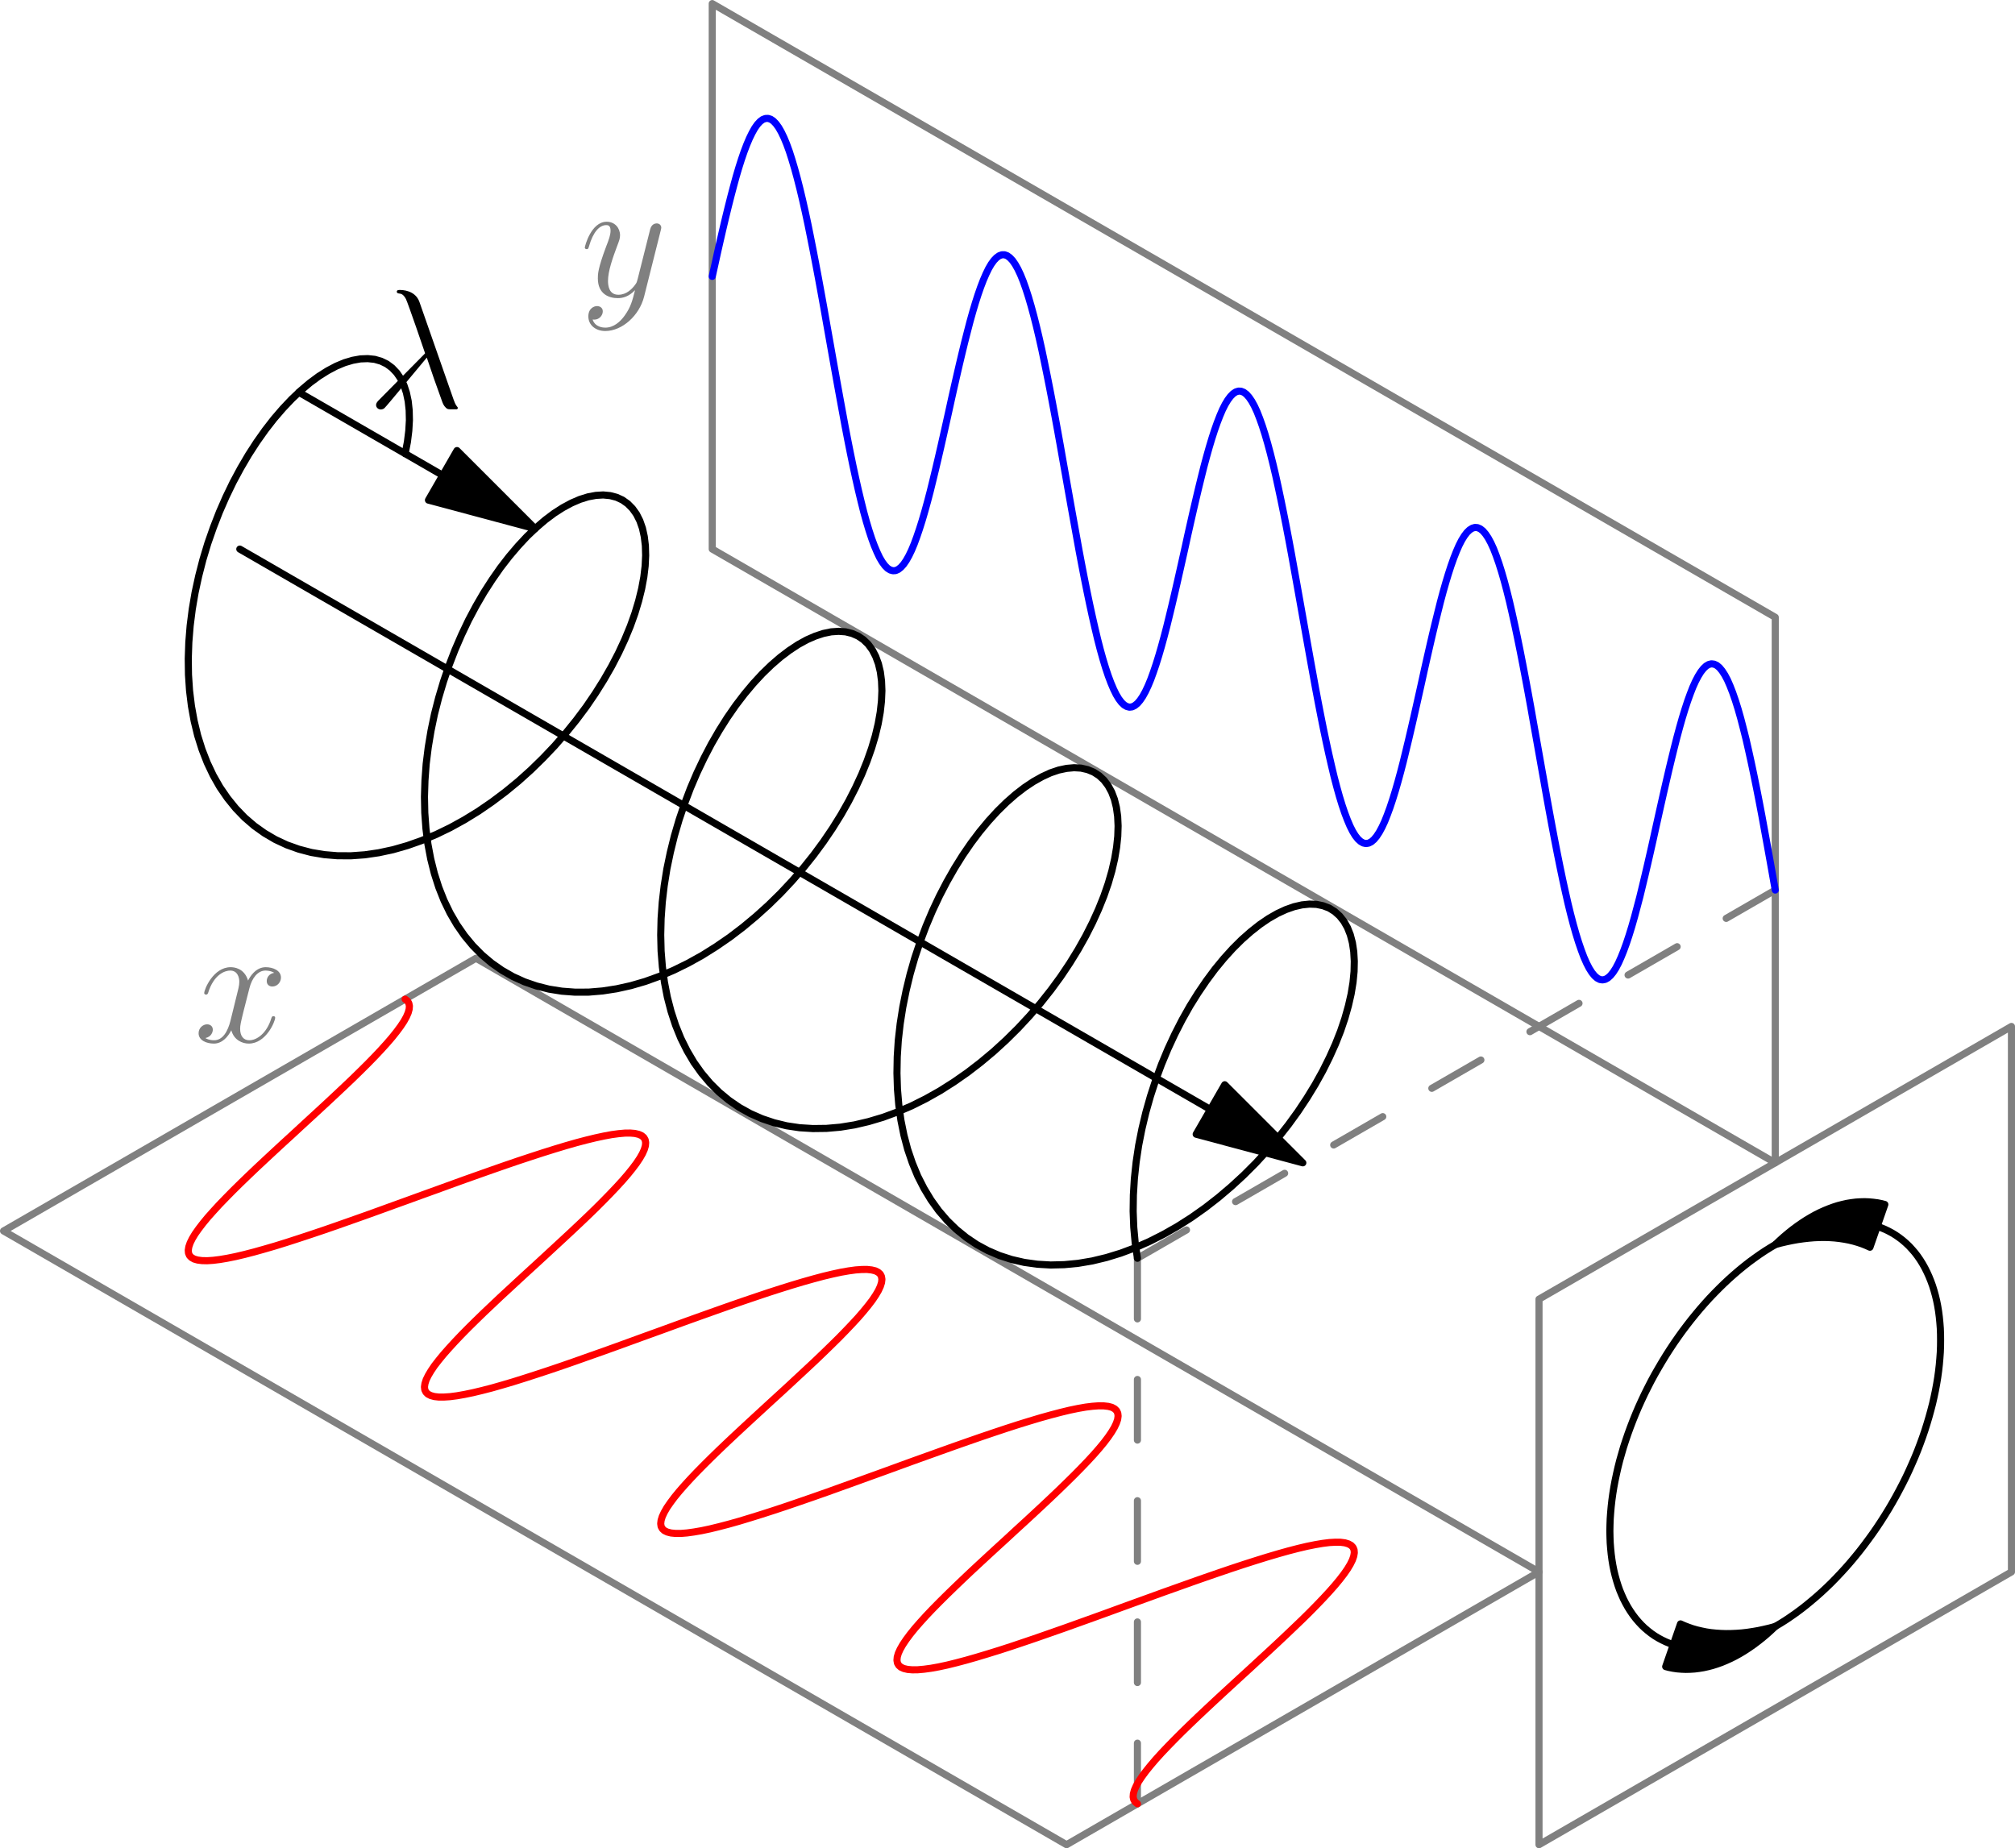 <?xml version="1.0" encoding="UTF-8"?>
<svg xmlns="http://www.w3.org/2000/svg" xmlns:xlink="http://www.w3.org/1999/xlink" width="141.73pt" height="130.01pt" viewBox="0 0 141.73 130.01" version="1.1">
<defs>
<clipPath id="clip1">
  <path d="M 0 67 L 109 67 L 109 130.012 L 0 130.012 Z M 0 67 "/>
</clipPath>
<clipPath id="clip2">
  <path d="M 108 71 L 141.73 71 L 141.73 130.012 L 108 130.012 Z M 108 71 "/>
</clipPath>
</defs>
<g id="surface1">
<path style="fill:none;stroke-width:5;stroke-linecap:round;stroke-linejoin:round;stroke:rgb(50%,50%,50%);stroke-opacity:1;stroke-miterlimit:10;" d="M 500.977 913.85 L 1248.672 482.131 L 1248.672 865.881 L 500.977 1297.561 Z M 500.977 913.85 " transform="matrix(0.1,0,0,-0.1,0,130.01)"/>
<g clip-path="url(#clip1)" clip-rule="nonzero">
<path style="fill:none;stroke-width:5;stroke-linecap:round;stroke-linejoin:round;stroke:rgb(50%,50%,50%);stroke-opacity:1;stroke-miterlimit:10;" d="M 334.805 626.038 L 1082.5 194.358 L 750.195 2.483 L 2.5 434.202 Z M 334.805 626.038 " transform="matrix(0.1,0,0,-0.1,0,130.01)"/>
</g>
<path style="fill:none;stroke-width:5;stroke-linecap:round;stroke-linejoin:round;stroke:rgb(50%,50%,50%);stroke-opacity:1;stroke-dasharray:42.636,42.636;stroke-miterlimit:10;" d="M 800.039 31.272 L 800.039 414.983 " transform="matrix(0.1,0,0,-0.1,0,130.01)"/>
<path style="fill:none;stroke-width:5;stroke-linecap:round;stroke-linejoin:round;stroke:rgb(50%,50%,50%);stroke-opacity:1;stroke-dasharray:39.848,39.848;stroke-miterlimit:10;" d="M 1248.672 674.006 L 800.039 414.983 " transform="matrix(0.1,0,0,-0.1,0,130.01)"/>
<path style="fill:none;stroke-width:5;stroke-linecap:round;stroke-linejoin:round;stroke:rgb(0%,0%,0%);stroke-opacity:1;stroke-miterlimit:10;" d="M 311.406 965.725 L 210.195 1024.162 " transform="matrix(0.1,0,0,-0.1,0,130.01)"/>
<path style="fill-rule:nonzero;fill:rgb(0%,0%,0%);fill-opacity:1;stroke-width:5;stroke-linecap:round;stroke-linejoin:round;stroke:rgb(0%,0%,0%);stroke-opacity:1;stroke-miterlimit:10;" d="M 376.367 928.225 L 321.445 983.147 L 301.367 948.303 Z M 376.367 928.225 " transform="matrix(0.1,0,0,-0.1,0,130.01)"/>
<path style=" stroke:none;fill-rule:nonzero;fill:rgb(0%,0%,0%);fill-opacity:1;" d="M 29.504 21.246 C 29.207 20.398 28.266 20.398 28.113 20.398 C 28.039 20.398 27.91 20.398 27.91 20.52 C 27.91 20.613 27.98 20.625 28.039 20.641 C 28.219 20.66 28.363 20.688 28.551 21.031 C 28.672 21.258 29.898 24.824 29.898 24.848 C 29.898 24.859 29.887 24.871 29.793 24.965 L 26.691 28.102 C 26.551 28.242 26.453 28.34 26.453 28.496 C 26.453 28.66 26.598 28.805 26.789 28.805 C 26.836 28.805 26.965 28.781 27.039 28.711 C 27.23 28.531 28.934 26.445 30.02 25.156 C 30.328 26.086 30.711 27.184 31.078 28.184 C 31.141 28.363 31.199 28.531 31.367 28.688 C 31.484 28.793 31.508 28.793 31.844 28.793 L 32.07 28.793 C 32.117 28.793 32.199 28.793 32.199 28.695 C 32.199 28.648 32.188 28.637 32.141 28.59 C 32.035 28.461 31.949 28.242 31.902 28.102 L 29.504 21.246 "/>
<path style=" stroke:none;fill-rule:nonzero;fill:rgb(50%,50%,50%);fill-opacity:1;" d="M 19.285 68.43 C 18.902 68.5 18.762 68.785 18.762 69.012 C 18.762 69.301 18.988 69.395 19.152 69.395 C 19.512 69.395 19.762 69.086 19.762 68.762 C 19.762 68.262 19.191 68.035 18.691 68.035 C 17.961 68.035 17.559 68.75 17.449 68.977 C 17.176 68.082 16.438 68.035 16.223 68.035 C 15.004 68.035 14.363 69.598 14.363 69.859 C 14.363 69.906 14.41 69.965 14.492 69.965 C 14.59 69.965 14.613 69.895 14.637 69.848 C 15.043 68.523 15.84 68.273 16.188 68.273 C 16.723 68.273 16.832 68.777 16.832 69.062 C 16.832 69.324 16.758 69.598 16.613 70.168 L 16.211 71.801 C 16.031 72.52 15.684 73.176 15.055 73.176 C 14.996 73.176 14.695 73.176 14.445 73.02 C 14.875 72.934 14.969 72.578 14.969 72.434 C 14.969 72.195 14.793 72.055 14.566 72.055 C 14.277 72.055 13.969 72.305 13.969 72.684 C 13.969 73.184 14.527 73.41 15.043 73.41 C 15.613 73.41 16.02 72.957 16.27 72.473 C 16.461 73.176 17.059 73.41 17.496 73.41 C 18.715 73.41 19.355 71.852 19.355 71.59 C 19.355 71.527 19.309 71.48 19.238 71.48 C 19.129 71.48 19.117 71.543 19.082 71.637 C 18.762 72.684 18.07 73.176 17.535 73.176 C 17.117 73.176 16.891 72.863 16.891 72.375 C 16.891 72.113 16.938 71.922 17.129 71.137 L 17.543 69.516 C 17.723 68.801 18.129 68.273 18.676 68.273 C 18.699 68.273 19.035 68.273 19.285 68.43 "/>
<path style=" stroke:none;fill-rule:nonzero;fill:rgb(50%,50%,50%);fill-opacity:1;" d="M 43.945 22.188 C 43.625 22.641 43.16 23.047 42.574 23.047 C 42.434 23.047 41.859 23.023 41.684 22.477 C 41.719 22.484 41.777 22.484 41.801 22.484 C 42.16 22.484 42.398 22.176 42.398 21.902 C 42.398 21.629 42.172 21.531 41.992 21.531 C 41.801 21.531 41.383 21.676 41.383 22.258 C 41.383 22.867 41.895 23.285 42.574 23.285 C 43.77 23.285 44.973 22.188 45.305 20.863 L 46.473 16.215 C 46.484 16.156 46.512 16.086 46.512 16.016 C 46.512 15.836 46.367 15.715 46.188 15.715 C 46.082 15.715 45.832 15.762 45.734 16.121 L 44.852 19.625 C 44.793 19.84 44.793 19.863 44.699 19.996 C 44.461 20.328 44.066 20.734 43.496 20.734 C 42.824 20.734 42.766 20.078 42.766 19.758 C 42.766 19.074 43.09 18.16 43.41 17.301 C 43.543 16.953 43.613 16.785 43.613 16.551 C 43.613 16.047 43.254 15.598 42.672 15.598 C 41.574 15.598 41.133 17.324 41.133 17.422 C 41.133 17.469 41.184 17.527 41.266 17.527 C 41.371 17.527 41.383 17.48 41.434 17.312 C 41.719 16.312 42.172 15.836 42.637 15.836 C 42.742 15.836 42.945 15.836 42.945 16.227 C 42.945 16.535 42.816 16.883 42.637 17.336 C 42.051 18.898 42.051 19.293 42.051 19.578 C 42.051 20.711 42.863 20.973 43.457 20.973 C 43.805 20.973 44.234 20.863 44.652 20.422 L 44.66 20.438 C 44.484 21.141 44.363 21.605 43.945 22.188 "/>
<path style="fill:none;stroke-width:5;stroke-linecap:round;stroke-linejoin:round;stroke:rgb(100%,0%,0%);stroke-opacity:1;stroke-miterlimit:10;" d="M 284.961 597.248 L 286.562 596.038 L 287.539 594.436 L 287.969 592.522 L 287.812 590.295 L 287.109 587.717 L 285.859 584.827 L 284.102 581.663 L 281.797 578.186 L 279.023 574.436 L 275.781 570.373 L 272.109 566.116 L 268.008 561.584 L 263.516 556.819 L 258.672 551.858 L 253.516 546.741 L 248.086 541.428 L 242.383 535.998 L 236.484 530.452 L 230.43 524.788 L 224.219 519.045 L 217.93 513.264 L 211.602 507.444 L 205.273 501.584 L 198.945 495.803 L 192.695 490.022 L 186.562 484.319 L 180.586 478.733 L 174.805 473.225 L 169.258 467.873 L 163.945 462.639 L 158.984 457.6 L 154.336 452.795 L 150.078 448.147 L 146.172 443.772 L 142.734 439.592 L 139.766 435.725 L 137.227 432.131 L 135.234 428.811 L 133.75 425.803 L 132.812 423.069 L 132.422 420.686 L 132.578 418.655 L 133.32 416.897 L 134.648 415.53 L 136.562 414.436 L 139.023 413.733 L 142.109 413.342 L 145.742 413.264 L 149.922 413.538 L 154.648 414.123 L 159.961 415.022 L 165.742 416.194 L 172.031 417.678 L 178.828 419.436 L 186.055 421.467 L 193.711 423.694 L 201.758 426.194 L 210.195 428.928 L 218.945 431.819 L 228.008 434.866 L 237.344 438.108 L 246.875 441.467 L 256.602 444.905 L 266.484 448.459 L 276.484 452.092 L 286.562 455.725 L 296.641 459.397 L 306.719 463.03 L 316.719 466.663 L 326.641 470.256 L 336.445 473.733 L 346.055 477.131 L 355.469 480.413 L 364.609 483.538 L 373.477 486.467 L 381.992 489.241 L 390.195 491.819 L 397.969 494.163 L 405.352 496.272 L 412.305 498.108 L 418.75 499.67 L 424.727 500.959 L 430.195 501.975 L 435.117 502.639 L 439.492 503.03 L 443.32 503.069 L 446.562 502.795 L 449.219 502.17 L 451.328 501.233 L 452.852 499.944 L 453.789 498.303 L 454.141 496.35 L 453.945 494.084 L 453.164 491.467 L 451.875 488.577 L 450.039 485.373 L 447.695 481.858 L 444.844 478.069 L 441.562 474.006 L 437.812 469.67 L 433.672 465.139 L 429.141 460.373 L 424.258 455.373 L 419.102 450.217 L 413.633 444.905 L 407.891 439.436 L 401.992 433.889 L 395.898 428.225 L 389.688 422.483 L 383.398 416.663 L 377.07 410.842 L 370.703 405.022 L 364.414 399.241 L 358.164 393.459 L 352.031 387.795 L 346.094 382.17 L 340.312 376.702 L 334.805 371.35 L 329.531 366.155 L 324.609 361.155 L 320 356.311 L 315.781 351.702 L 311.953 347.366 L 308.555 343.225 L 305.586 339.397 L 303.164 335.803 L 301.211 332.522 L 299.766 329.553 L 298.906 326.858 L 298.555 324.514 L 298.789 322.483 L 299.609 320.803 L 300.977 319.436 L 302.969 318.42 L 305.508 317.717 L 308.633 317.366 L 312.305 317.366 L 316.562 317.639 L 321.367 318.264 L 326.719 319.202 L 332.578 320.413 L 338.945 321.936 L 345.781 323.694 L 353.047 325.764 L 360.742 328.03 L 368.828 330.569 L 377.305 333.303 L 386.094 336.194 L 395.195 339.28 L 404.531 342.522 L 414.102 345.92 L 423.867 349.358 L 433.75 352.913 L 443.75 356.545 L 453.828 360.217 L 463.906 363.85 L 473.984 367.522 L 483.984 371.155 L 493.906 374.709 L 503.672 378.186 L 513.281 381.584 L 522.656 384.827 L 531.758 387.913 L 540.586 390.881 L 549.102 393.616 L 557.227 396.155 L 564.961 398.459 L 572.305 400.53 L 579.18 402.366 L 585.586 403.889 L 591.523 405.178 L 596.914 406.116 L 601.758 406.78 L 606.094 407.092 L 609.844 407.131 L 613.047 406.78 L 615.664 406.155 L 617.695 405.139 L 619.141 403.85 L 620 402.17 L 620.312 400.178 L 620.039 397.873 L 619.219 395.256 L 617.852 392.288 L 615.938 389.045 L 613.555 385.491 L 610.664 381.702 L 607.305 377.6 L 603.555 373.264 L 599.336 368.694 L 594.766 363.889 L 589.883 358.889 L 584.648 353.733 L 579.141 348.381 L 573.438 342.913 L 567.461 337.327 L 561.367 331.663 L 555.156 325.881 L 548.867 320.1 L 542.5 314.28 L 529.844 302.639 L 523.633 296.897 L 517.539 291.233 L 511.602 285.647 L 505.859 280.178 L 500.352 274.827 L 495.156 269.67 L 490.234 264.67 L 485.664 259.866 L 481.484 255.295 L 477.695 250.959 L 474.336 246.858 L 471.484 243.03 L 469.062 239.514 L 467.188 236.233 L 465.82 233.303 L 465 230.647 L 464.727 228.342 L 465 226.35 L 465.898 224.709 L 467.344 223.381 L 469.375 222.405 L 471.992 221.741 L 475.156 221.428 L 478.906 221.428 L 483.242 221.78 L 488.086 222.444 L 493.516 223.381 L 499.414 224.631 L 505.82 226.194 L 512.695 227.991 L 520.039 230.061 L 527.773 232.405 L 535.938 234.944 L 544.414 237.678 L 553.242 240.608 L 562.383 243.733 L 571.758 246.975 L 581.328 250.334 L 591.094 253.85 L 601.016 257.405 L 611.016 261.038 L 621.094 264.67 L 641.25 272.014 L 651.25 275.608 L 661.172 279.163 L 670.898 282.639 L 680.469 285.998 L 689.805 289.241 L 698.906 292.327 L 707.695 295.256 L 716.172 297.991 L 724.258 300.491 L 731.953 302.795 L 739.258 304.827 L 746.094 306.623 L 752.422 308.147 L 758.281 309.358 L 763.633 310.295 L 768.438 310.881 L 772.695 311.194 L 776.406 311.155 L 779.531 310.803 L 782.07 310.139 L 784.023 309.084 L 785.391 307.756 L 786.211 306.038 L 786.445 304.006 L 786.133 301.663 L 785.234 299.006 L 783.828 296.038 L 781.875 292.756 L 779.414 289.163 L 776.484 285.295 L 773.086 281.194 L 769.258 276.819 L 765 272.209 L 760.391 267.405 L 755.469 262.405 L 750.195 257.209 L 744.688 251.858 L 738.906 246.35 L 732.969 240.764 L 726.836 235.061 L 720.625 229.319 L 714.297 223.537 L 707.969 217.678 L 701.602 211.858 L 695.312 206.077 L 689.102 200.334 L 683.008 194.67 L 677.109 189.084 L 671.406 183.616 L 665.938 178.303 L 660.742 173.147 L 655.859 168.186 L 651.328 163.42 L 647.188 158.85 L 643.438 154.553 L 640.156 150.491 L 637.344 146.702 L 635 143.186 L 633.164 139.983 L 631.836 137.053 L 631.094 134.475 L 630.898 132.17 L 631.25 130.217 L 632.188 128.616 L 633.672 127.327 L 635.781 126.389 L 638.438 125.764 L 641.719 125.491 L 645.508 125.53 L 649.922 125.92 L 654.844 126.584 L 660.273 127.561 L 666.25 128.85 L 672.734 130.452 L 679.648 132.287 L 687.031 134.397 L 694.805 136.741 L 703.008 139.28 L 711.562 142.053 L 720.391 145.022 L 729.57 148.147 L 738.945 151.428 L 748.555 154.787 L 758.359 158.303 L 768.281 161.858 L 778.32 165.491 L 788.359 169.162 L 798.477 172.834 L 808.516 176.467 L 818.516 180.1 L 828.398 183.616 L 838.125 187.092 L 847.695 190.452 L 856.992 193.655 L 866.055 196.741 L 874.805 199.631 L 883.242 202.327 L 891.289 204.827 L 898.945 207.092 L 906.172 209.123 L 912.969 210.881 L 919.258 212.366 L 925.078 213.537 L 930.352 214.436 L 935.078 215.022 L 939.297 215.256 L 942.93 215.217 L 945.977 214.827 L 948.438 214.084 L 950.352 213.03 L 951.68 211.623 L 952.422 209.905 L 952.578 207.834 L 952.188 205.452 L 951.25 202.756 L 949.766 199.748 L 947.773 196.428 L 945.273 192.834 L 942.266 188.928 L 938.828 184.787 L 934.961 180.412 L 930.664 175.764 L 926.016 170.92 L 921.055 165.881 L 915.781 160.686 L 910.195 155.334 L 904.414 149.827 L 898.438 144.202 L 892.305 138.498 L 886.055 132.756 L 879.766 126.936 L 873.398 121.116 L 867.07 115.295 L 860.781 109.514 L 854.57 103.772 L 848.516 98.108 L 842.617 92.561 L 836.914 87.092 L 831.484 81.819 L 826.328 76.662 L 821.484 71.702 L 816.992 66.975 L 812.891 62.444 L 809.219 58.147 L 805.977 54.123 L 803.203 50.373 L 800.898 46.897 L 799.141 43.694 L 797.891 40.842 L 797.188 38.264 L 797.031 36.038 L 797.461 34.123 L 798.477 32.522 L 800.039 31.272 " transform="matrix(0.1,0,0,-0.1,0,130.01)"/>
<path style="fill:none;stroke-width:5;stroke-linecap:round;stroke-linejoin:round;stroke:rgb(0%,0%,100%);stroke-opacity:1;stroke-miterlimit:10;" d="M 500.977 1105.686 L 502.852 1114.084 L 504.688 1122.444 L 506.562 1130.725 L 508.438 1138.85 L 510.312 1146.78 L 512.188 1154.475 L 514.062 1161.897 L 515.938 1169.006 L 517.773 1175.764 L 519.648 1182.131 L 521.523 1188.03 L 523.398 1193.498 L 525.273 1198.42 L 527.148 1202.834 L 529.023 1206.662 L 530.859 1209.944 L 532.734 1212.6 L 534.609 1214.631 L 536.484 1216.037 L 538.359 1216.741 L 540.234 1216.819 L 542.109 1216.233 L 543.945 1214.983 L 545.82 1213.03 L 547.695 1210.452 L 549.57 1207.17 L 551.445 1203.264 L 553.32 1198.733 L 555.195 1193.577 L 557.031 1187.834 L 558.906 1181.506 L 560.781 1174.631 L 562.656 1167.248 L 564.531 1159.397 L 566.406 1151.077 L 568.281 1142.327 L 570.117 1133.225 L 571.992 1123.772 L 573.867 1114.006 L 575.742 1104.045 L 577.617 1093.811 L 579.492 1083.459 L 581.328 1072.991 L 583.203 1062.444 L 585.078 1051.858 L 586.953 1041.311 L 588.828 1030.842 L 590.703 1020.491 L 592.578 1010.295 L 594.414 1000.334 L 596.289 990.608 L 598.164 981.194 L 600.039 972.131 L 601.914 963.459 L 603.789 955.178 L 605.664 947.366 L 607.5 940.022 L 609.375 933.225 L 611.25 926.975 L 613.125 921.272 L 615 916.194 L 616.875 911.741 L 618.711 907.873 L 620.586 904.709 L 622.461 902.17 L 624.336 900.295 L 626.211 899.123 L 628.086 898.616 L 629.961 898.733 L 631.797 899.553 L 633.672 901.038 L 635.547 903.108 L 637.422 905.842 L 639.297 909.163 L 641.172 913.069 L 643.047 917.561 L 644.883 922.561 L 646.758 928.069 L 648.633 934.006 L 650.508 940.413 L 652.383 947.209 L 654.258 954.358 L 656.094 961.819 L 657.969 969.553 L 659.844 977.522 L 661.719 985.647 L 663.594 993.928 L 665.469 1002.288 L 667.344 1010.686 L 669.18 1019.084 L 671.055 1027.444 L 672.93 1035.686 L 674.805 1043.811 L 676.68 1051.702 L 678.555 1059.397 L 680.43 1066.78 L 682.266 1073.85 L 684.141 1080.569 L 686.016 1086.897 L 687.891 1092.756 L 689.766 1098.147 L 691.641 1103.03 L 693.516 1107.366 L 695.352 1111.155 L 697.227 1114.358 L 699.102 1116.936 L 700.977 1118.889 L 702.852 1120.217 L 704.727 1120.881 L 706.602 1120.881 L 708.438 1120.217 L 710.312 1118.85 L 712.188 1116.858 L 714.062 1114.162 L 715.938 1110.842 L 717.812 1106.858 L 719.688 1102.248 L 721.523 1097.053 L 723.398 1091.233 L 725.273 1084.827 L 727.148 1077.912 L 729.023 1070.491 L 730.898 1062.561 L 732.773 1054.202 L 734.609 1045.412 L 736.484 1036.233 L 738.359 1026.78 L 740.234 1017.014 L 742.109 1006.975 L 743.984 996.741 L 745.859 986.35 L 747.695 975.881 L 749.57 965.334 L 751.445 954.748 L 753.32 944.202 L 755.195 933.772 L 757.07 923.42 L 758.906 913.264 L 760.781 903.303 L 762.656 893.616 L 764.531 884.241 L 766.406 875.217 L 768.281 866.584 L 770.156 858.342 L 771.992 850.608 L 773.867 843.303 L 775.742 836.584 L 777.617 830.373 L 779.492 824.748 L 781.367 819.748 L 783.242 815.334 L 785.078 811.584 L 786.953 808.459 L 788.828 805.998 L 790.703 804.202 L 792.578 803.108 L 794.453 802.639 L 796.328 802.873 L 798.164 803.772 L 800.039 805.295 L 801.914 807.483 L 803.789 810.256 L 805.664 813.655 L 807.539 817.639 L 809.414 822.17 L 811.25 827.209 L 813.125 832.756 L 815 838.772 L 816.875 845.217 L 818.75 852.053 L 820.625 859.241 L 822.461 866.741 L 824.336 874.475 L 826.211 882.483 L 828.086 890.647 L 829.961 898.928 L 831.836 907.288 L 833.711 915.686 L 835.547 924.123 L 837.422 932.444 L 839.297 940.686 L 841.172 948.772 L 843.047 956.663 L 844.922 964.319 L 846.758 971.663 L 848.633 978.694 L 850.508 985.373 L 852.383 991.623 L 854.258 997.444 L 856.133 1002.756 L 858.008 1007.6 L 859.844 1011.897 L 861.719 1015.608 L 863.594 1018.733 L 865.469 1021.233 L 867.344 1023.147 L 869.219 1024.397 L 871.094 1024.983 L 872.93 1024.905 L 874.805 1024.162 L 876.68 1022.756 L 878.555 1020.647 L 880.43 1017.913 L 882.305 1014.514 L 884.18 1010.452 L 886.016 1005.764 L 887.891 1000.491 L 889.766 994.631 L 891.641 988.186 L 893.516 981.194 L 895.391 973.694 L 897.266 965.725 L 899.102 957.288 L 900.977 948.459 L 902.852 939.28 L 904.727 929.788 L 906.602 919.983 L 908.477 909.905 L 910.312 899.67 L 912.188 889.28 L 914.062 878.772 L 915.938 868.225 L 917.812 857.639 L 919.688 847.131 L 921.562 836.663 L 923.438 826.35 L 925.273 816.233 L 927.148 806.311 L 929.023 796.663 L 930.898 787.288 L 932.773 778.303 L 934.648 769.709 L 936.523 761.545 L 938.359 753.811 L 940.234 746.623 L 942.109 739.905 L 943.984 733.772 L 945.859 728.225 L 947.734 723.303 L 949.57 718.967 L 951.445 715.256 L 953.32 712.209 L 955.195 709.827 L 957.07 708.147 L 958.945 707.092 L 960.82 706.702 L 962.656 707.014 L 964.531 707.952 L 966.406 709.553 L 968.281 711.819 L 970.156 714.67 L 972.031 718.147 L 973.906 722.17 L 975.742 726.78 L 977.617 731.858 L 979.492 737.483 L 981.367 743.538 L 983.242 750.022 L 985.117 756.897 L 986.992 764.123 L 988.828 771.663 L 990.703 779.436 L 992.578 787.444 L 994.453 795.608 L 996.328 803.928 L 998.203 812.288 L 1000.078 820.725 L 1001.914 829.123 L 1003.789 837.444 L 1005.664 845.647 L 1007.539 853.733 L 1009.414 861.584 L 1011.289 869.202 L 1013.125 876.545 L 1015 883.538 L 1016.875 890.139 L 1018.75 896.35 L 1020.625 902.131 L 1022.5 907.405 L 1024.375 912.17 L 1026.211 916.389 L 1028.086 920.061 L 1029.961 923.108 L 1031.836 925.569 L 1033.711 927.366 L 1035.586 928.538 L 1037.422 929.084 L 1039.297 928.928 L 1041.172 928.108 L 1043.047 926.623 L 1044.922 924.436 L 1046.797 921.623 L 1048.672 918.147 L 1050.547 914.045 L 1052.383 909.28 L 1054.258 903.928 L 1056.133 897.991 L 1058.008 891.506 L 1059.883 884.436 L 1061.758 876.897 L 1063.594 868.889 L 1065.469 860.413 L 1067.344 851.545 L 1069.219 842.327 L 1071.094 832.756 L 1072.969 822.913 L 1074.844 812.873 L 1076.719 802.6 L 1078.555 792.17 L 1080.43 781.663 L 1082.305 771.116 L 1084.18 760.53 L 1086.055 750.022 L 1087.891 739.592 L 1089.766 729.28 L 1091.641 719.163 L 1093.516 709.28 L 1095.391 699.67 L 1097.266 690.373 L 1099.141 681.389 L 1101.016 672.834 L 1102.852 664.709 L 1104.727 657.053 L 1106.602 649.905 L 1108.477 643.264 L 1110.352 637.209 L 1112.227 631.741 L 1114.062 626.858 L 1115.938 622.6 L 1117.812 618.967 L 1119.688 615.998 L 1121.562 613.694 L 1123.438 612.053 L 1125.312 611.077 L 1127.148 610.803 L 1129.023 611.155 L 1130.898 612.17 L 1132.773 613.85 L 1134.648 616.155 L 1136.523 619.084 L 1138.398 622.639 L 1140.234 626.741 L 1142.109 631.389 L 1143.984 636.545 L 1145.859 642.209 L 1147.734 648.303 L 1149.609 654.866 L 1151.445 661.78 L 1153.359 669.006 L 1155.195 676.584 L 1157.07 684.397 L 1158.945 692.405 L 1160.82 700.608 L 1162.695 708.928 L 1164.531 717.288 L 1166.406 725.725 L 1168.281 734.123 L 1170.156 742.444 L 1172.031 750.647 L 1173.906 758.694 L 1175.781 766.506 L 1177.656 774.123 L 1179.492 781.389 L 1181.367 788.342 L 1183.242 794.944 L 1185.117 801.077 L 1186.992 806.819 L 1188.867 812.014 L 1190.703 816.741 L 1192.578 820.881 L 1194.453 824.475 L 1196.328 827.483 L 1198.203 829.866 L 1200.078 831.623 L 1201.953 832.717 L 1203.789 833.147 L 1205.664 832.913 L 1207.539 832.053 L 1209.414 830.491 L 1211.289 828.225 L 1213.164 825.334 L 1215.039 821.819 L 1216.875 817.6 L 1218.75 812.795 L 1220.625 807.366 L 1222.5 801.389 L 1224.375 794.788 L 1226.211 787.717 L 1228.125 780.1 L 1229.961 772.014 L 1231.836 763.498 L 1233.711 754.592 L 1235.586 745.334 L 1237.461 735.764 L 1239.336 725.881 L 1241.172 715.803 L 1243.047 705.53 L 1244.922 695.1 L 1246.797 684.592 L 1248.672 674.006 " transform="matrix(0.1,0,0,-0.1,0,130.01)"/>
<path style="fill:none;stroke-width:5;stroke-linecap:round;stroke-linejoin:round;stroke:rgb(0%,0%,0%);stroke-opacity:1;stroke-miterlimit:10;" d="M 284.961 980.998 L 286.562 989.241 L 287.539 997.092 L 287.969 1004.514 L 287.812 1011.467 L 287.109 1017.913 L 285.859 1023.811 L 284.102 1029.162 L 281.797 1033.85 L 279.023 1037.912 L 275.781 1041.311 L 272.109 1044.045 L 268.008 1046.037 L 263.516 1047.327 L 258.672 1047.834 L 253.516 1047.639 L 248.086 1046.662 L 242.383 1044.983 L 236.484 1042.522 L 230.43 1039.319 L 224.219 1035.412 L 217.93 1030.764 L 211.602 1025.412 L 205.273 1019.436 L 198.945 1012.756 L 192.695 1005.491 L 186.562 997.6 L 180.586 989.163 L 174.805 980.217 L 169.258 970.764 L 163.945 960.881 L 158.984 950.608 L 154.336 939.983 L 150.078 929.045 L 146.172 917.873 L 142.734 906.467 L 139.766 894.944 L 137.227 883.303 L 135.234 871.623 L 133.75 859.944 L 132.812 848.303 L 132.422 836.78 L 132.578 825.452 L 133.32 814.319 L 134.648 803.459 L 136.562 792.913 L 139.023 782.717 L 142.109 772.913 L 145.742 763.577 L 149.922 754.748 L 154.648 746.428 L 159.961 738.694 L 165.742 731.545 L 172.031 725.022 L 178.828 719.163 L 186.055 714.006 L 193.711 709.514 L 201.758 705.764 L 210.195 702.756 L 218.945 700.452 L 228.008 698.928 L 237.344 698.147 L 246.875 698.108 L 256.602 698.811 L 266.484 700.256 L 276.484 702.405 L 286.562 705.295 L 296.641 708.85 L 306.719 713.069 L 316.719 717.913 L 326.641 723.381 L 336.445 729.397 L 346.055 735.998 L 355.469 743.069 L 364.609 750.569 L 373.477 758.538 L 381.992 766.858 L 390.195 775.491 L 397.969 784.436 L 405.352 793.577 L 412.305 802.873 L 418.75 812.327 L 424.727 821.858 L 430.195 831.389 L 435.117 840.881 L 439.492 850.295 L 443.32 859.553 L 446.562 868.616 L 449.219 877.444 L 451.328 885.998 L 452.852 894.202 L 453.789 902.014 L 454.141 909.397 L 453.945 916.272 L 453.164 922.678 L 451.875 928.538 L 450.039 933.772 L 447.695 938.42 L 444.844 942.405 L 441.562 945.725 L 437.812 948.381 L 433.672 950.295 L 429.141 951.467 L 424.258 951.936 L 419.102 951.623 L 413.633 950.608 L 407.891 948.811 L 401.992 946.272 L 395.898 942.991 L 389.688 939.006 L 383.398 934.28 L 377.07 928.85 L 370.703 922.795 L 364.414 916.038 L 358.164 908.694 L 352.031 900.764 L 346.094 892.248 L 340.312 883.264 L 334.805 873.772 L 329.531 863.85 L 324.609 853.498 L 320 842.834 L 315.781 831.897 L 311.953 820.686 L 308.555 809.28 L 305.586 797.717 L 303.164 786.077 L 301.211 774.397 L 299.766 762.717 L 298.906 751.077 L 298.555 739.592 L 298.789 728.264 L 299.609 717.17 L 300.977 706.35 L 302.969 695.803 L 305.508 685.686 L 308.633 675.92 L 312.305 666.663 L 316.562 657.873 L 321.367 649.631 L 326.719 641.936 L 332.578 634.866 L 338.945 628.42 L 345.781 622.639 L 353.047 617.561 L 360.742 613.147 L 368.828 609.475 L 377.305 606.545 L 386.094 604.319 L 395.195 602.873 L 404.531 602.17 L 414.102 602.209 L 423.867 603.03 L 433.75 604.553 L 443.75 606.78 L 453.828 609.709 L 463.906 613.342 L 473.984 617.639 L 483.984 622.561 L 493.906 628.069 L 503.672 634.202 L 513.281 640.803 L 522.656 647.952 L 531.758 655.53 L 540.586 663.498 L 549.102 671.858 L 557.227 680.53 L 564.961 689.475 L 572.305 698.655 L 579.18 707.991 L 585.586 717.444 L 591.523 726.975 L 596.914 736.506 L 601.758 745.998 L 606.094 755.373 L 609.844 764.631 L 613.047 773.694 L 615.664 782.483 L 617.695 790.998 L 619.141 799.163 L 620 806.897 L 620.312 814.241 L 620.039 821.077 L 619.219 827.444 L 617.852 833.186 L 615.938 838.381 L 613.555 842.952 L 610.664 846.897 L 607.305 850.139 L 603.555 852.678 L 599.336 854.514 L 594.766 855.647 L 589.883 855.998 L 584.648 855.647 L 579.141 854.514 L 573.438 852.639 L 567.461 850.022 L 561.367 846.663 L 555.156 842.561 L 548.867 837.795 L 542.5 832.288 L 536.172 826.155 L 529.844 819.319 L 523.633 811.897 L 517.539 803.928 L 511.602 795.373 L 505.859 786.272 L 500.352 776.741 L 495.156 766.78 L 490.234 756.428 L 485.664 745.725 L 481.484 734.709 L 477.695 723.498 L 474.336 712.053 L 471.484 700.491 L 469.062 688.85 L 467.188 677.131 L 465.82 665.491 L 465 653.889 L 464.727 642.405 L 465 631.077 L 465.898 620.022 L 467.344 609.202 L 469.375 598.733 L 471.992 588.655 L 475.156 578.967 L 478.906 569.709 L 483.242 560.998 L 488.086 552.795 L 493.516 545.178 L 499.414 538.186 L 505.82 531.819 L 512.695 526.116 L 520.039 521.077 L 527.773 516.78 L 535.938 513.186 L 544.414 510.334 L 553.242 508.186 L 562.383 506.819 L 571.758 506.233 L 581.328 506.35 L 591.094 507.209 L 601.016 508.811 L 611.016 511.155 L 621.094 514.163 L 631.172 517.873 L 641.25 522.209 L 651.25 527.209 L 661.172 532.795 L 670.898 538.967 L 680.469 545.647 L 689.805 552.834 L 698.906 560.452 L 707.695 568.498 L 716.172 576.897 L 724.258 585.608 L 731.953 594.553 L 739.258 603.772 L 746.094 613.108 L 752.422 622.561 L 758.281 632.092 L 763.633 641.623 L 768.438 651.116 L 772.695 660.491 L 776.406 669.709 L 779.531 678.733 L 782.07 687.522 L 784.023 695.998 L 785.391 704.084 L 786.211 711.819 L 786.445 719.084 L 786.133 725.881 L 785.234 732.17 L 783.828 737.873 L 781.875 742.991 L 779.414 747.483 L 776.484 751.35 L 773.086 754.514 L 769.258 756.975 L 765 758.733 L 760.391 759.788 L 755.469 760.061 L 750.195 759.592 L 744.688 758.42 L 738.906 756.467 L 732.969 753.733 L 726.836 750.295 L 720.625 746.155 L 714.297 741.272 L 707.969 735.725 L 701.602 729.475 L 695.312 722.6 L 689.102 715.139 L 683.008 707.053 L 677.109 698.459 L 671.406 689.319 L 665.938 679.709 L 660.742 669.709 L 655.859 659.319 L 651.328 648.577 L 647.188 637.561 L 643.438 626.311 L 640.156 614.866 L 637.344 603.264 L 635 591.623 L 633.164 579.905 L 631.836 568.264 L 631.094 556.663 L 630.898 545.217 L 631.25 533.928 L 632.188 522.873 L 633.672 512.092 L 635.781 501.663 L 638.438 491.623 L 641.719 481.975 L 645.508 472.795 L 649.922 464.123 L 654.844 455.998 L 660.273 448.459 L 666.25 441.506 L 672.734 435.217 L 679.648 429.592 L 687.031 424.631 L 694.805 420.413 L 703.008 416.897 L 711.562 414.123 L 720.391 412.092 L 729.57 410.803 L 738.945 410.256 L 748.555 410.491 L 758.359 411.428 L 768.281 413.108 L 778.32 415.53 L 788.359 418.616 L 798.477 422.405 L 808.516 426.819 L 818.516 431.897 L 828.398 437.522 L 838.125 443.733 L 847.695 450.491 L 856.992 457.717 L 866.055 465.413 L 874.805 473.459 L 883.242 481.897 L 891.289 490.647 L 898.945 499.67 L 906.172 508.85 L 912.969 518.225 L 919.258 527.717 L 925.078 537.248 L 930.352 546.741 L 935.078 556.233 L 939.297 565.608 L 942.93 574.788 L 945.977 583.811 L 948.438 592.561 L 950.352 600.959 L 951.68 609.045 L 952.422 616.702 L 952.578 623.928 L 952.188 630.686 L 951.25 636.897 L 949.766 642.561 L 947.773 647.6 L 945.273 652.014 L 942.266 655.803 L 938.828 658.889 L 934.961 661.311 L 930.664 662.952 L 926.016 663.928 L 921.055 664.123 L 915.781 663.577 L 910.195 662.288 L 904.414 660.256 L 898.438 657.483 L 892.305 653.967 L 886.055 649.709 L 879.766 644.748 L 873.398 639.123 L 867.07 632.834 L 860.781 625.881 L 854.57 618.342 L 848.516 610.178 L 842.617 601.506 L 836.914 592.366 L 831.484 582.717 L 826.328 572.639 L 821.484 562.209 L 816.992 551.428 L 812.891 540.373 L 809.219 529.084 L 805.977 517.639 L 803.203 506.038 L 800.898 494.397 L 799.141 482.678 L 797.891 471.038 L 797.188 459.436 L 797.031 447.991 L 797.461 436.741 L 798.477 425.725 L 800.039 414.983 " transform="matrix(0.1,0,0,-0.1,0,130.01)"/>
<path style="fill:none;stroke-width:5;stroke-linecap:round;stroke-linejoin:round;stroke:rgb(0%,0%,0%);stroke-opacity:1;stroke-miterlimit:10;" d="M 851.406 519.631 L 168.672 913.85 " transform="matrix(0.1,0,0,-0.1,0,130.01)"/>
<path style="fill-rule:nonzero;fill:rgb(0%,0%,0%);fill-opacity:1;stroke-width:5;stroke-linecap:round;stroke-linejoin:round;stroke:rgb(0%,0%,0%);stroke-opacity:1;stroke-miterlimit:10;" d="M 916.367 482.131 L 861.445 537.053 L 841.367 502.248 Z M 916.367 482.131 " transform="matrix(0.1,0,0,-0.1,0,130.01)"/>
<g clip-path="url(#clip2)" clip-rule="nonzero">
<path style="fill:none;stroke-width:5;stroke-linecap:round;stroke-linejoin:round;stroke:rgb(50%,50%,50%);stroke-opacity:1;stroke-miterlimit:10;" d="M 1414.805 194.358 L 1414.805 578.069 L 1082.5 386.233 L 1082.5 2.483 Z M 1414.805 194.358 " transform="matrix(0.1,0,0,-0.1,0,130.01)"/>
</g>
<path style="fill:none;stroke-width:5;stroke-linecap:round;stroke-linejoin:round;stroke:rgb(0%,0%,0%);stroke-opacity:1;stroke-miterlimit:10;" d="M 1176.953 143.147 L 1174.531 144.006 L 1171.758 145.139 L 1169.062 146.428 L 1166.445 147.834 L 1163.867 149.397 L 1161.406 151.116 L 1159.062 152.952 L 1156.758 154.905 L 1154.57 157.014 L 1152.461 159.28 L 1150.469 161.623 L 1148.555 164.123 L 1146.758 166.741 L 1145.039 169.475 L 1143.438 172.366 L 1141.914 175.334 L 1140.547 178.42 L 1139.219 181.623 L 1138.047 184.944 L 1136.992 188.342 L 1136.016 191.858 L 1135.156 195.452 L 1134.414 199.162 L 1133.789 202.952 L 1133.281 206.819 L 1132.891 210.803 L 1132.578 214.827 L 1132.422 218.967 L 1132.344 223.147 L 1132.422 227.405 L 1132.578 231.702 L 1132.891 236.077 L 1133.281 240.491 L 1133.789 244.983 L 1134.414 249.475 L 1135.156 254.045 L 1136.016 258.655 L 1136.992 263.264 L 1138.047 267.913 L 1139.219 272.6 L 1140.547 277.288 L 1141.914 282.014 L 1143.438 286.702 L 1145.039 291.428 L 1146.758 296.155 L 1148.555 300.842 L 1150.469 305.569 L 1152.461 310.256 L 1154.57 314.905 L 1156.758 319.553 L 1159.062 324.163 L 1161.406 328.733 L 1163.867 333.264 L 1166.445 337.756 L 1169.062 342.209 L 1171.758 346.623 L 1174.531 350.959 L 1177.383 355.256 L 1180.312 359.475 L 1183.281 363.616 L 1186.367 367.717 L 1189.453 371.702 L 1192.656 375.647 L 1195.859 379.475 L 1199.141 383.225 L 1202.461 386.897 L 1205.859 390.452 L 1209.258 393.889 L 1212.734 397.288 L 1216.211 400.53 L 1219.727 403.655 L 1223.281 406.702 L 1226.875 409.631 L 1230.469 412.444 L 1234.102 415.1 L 1237.734 417.678 L 1241.367 420.1 L 1245.039 422.405 L 1248.672 424.592 " transform="matrix(0.1,0,0,-0.1,0,130.01)"/>
<path style=" stroke:none;fill-rule:nonzero;fill:rgb(0%,0%,0%);fill-opacity:1;" d="M 124.867 114.41 L 124.465 114.52 L 124.062 114.613 L 123.664 114.699 L 123.273 114.766 L 122.887 114.824 L 122.504 114.867 L 122.129 114.895 L 121.758 114.91 L 121.391 114.914 L 121.035 114.902 L 120.684 114.879 L 120.34 114.844 L 120.004 114.793 L 119.68 114.727 L 119.359 114.652 L 119.047 114.562 L 118.746 114.457 L 118.453 114.344 L 118.203 114.23 L 117.16 117.234 L 117.383 117.293 L 117.676 117.352 L 117.973 117.395 L 118.273 117.418 L 118.578 117.43 L 118.887 117.422 L 119.195 117.402 L 119.508 117.363 L 119.82 117.312 L 120.137 117.242 L 120.453 117.16 L 120.773 117.059 L 121.09 116.945 L 121.41 116.812 L 121.73 116.668 L 122.051 116.508 L 122.367 116.332 L 122.688 116.141 L 123.004 115.934 L 123.32 115.715 L 123.633 115.48 L 123.945 115.234 L 124.258 114.973 L 124.562 114.699 L 124.867 114.41 "/>
<path style="fill:none;stroke-width:5;stroke-linecap:round;stroke-linejoin:round;stroke:rgb(0%,0%,0%);stroke-opacity:1;stroke-miterlimit:10;" d="M 1248.672 155.998 L 1244.648 154.905 L 1240.625 153.967 L 1236.641 153.108 L 1232.734 152.444 L 1228.867 151.858 L 1225.039 151.428 L 1221.289 151.155 L 1217.578 150.998 L 1213.906 150.959 L 1210.352 151.077 L 1206.836 151.311 L 1203.398 151.662 L 1200.039 152.17 L 1196.797 152.834 L 1193.594 153.577 L 1190.469 154.475 L 1187.461 155.53 L 1184.531 156.662 L 1182.031 157.795 L 1171.602 127.756 L 1173.828 127.17 L 1176.758 126.584 L 1179.727 126.155 L 1182.734 125.92 L 1185.781 125.803 L 1188.867 125.881 L 1191.953 126.077 L 1195.078 126.467 L 1198.203 126.975 L 1201.367 127.678 L 1204.531 128.498 L 1207.734 129.514 L 1210.898 130.647 L 1214.102 131.975 L 1217.305 133.42 L 1220.508 135.022 L 1223.672 136.78 L 1226.875 138.694 L 1230.039 140.764 L 1233.203 142.952 L 1236.328 145.295 L 1239.453 147.756 L 1242.578 150.373 L 1245.625 153.108 Z M 1248.672 155.998 " transform="matrix(0.1,0,0,-0.1,0,130.01)"/>
<path style="fill:none;stroke-width:5;stroke-linecap:round;stroke-linejoin:round;stroke:rgb(0%,0%,0%);stroke-opacity:1;stroke-miterlimit:10;" d="M 1320.391 437.405 L 1322.812 436.584 L 1325.586 435.452 L 1328.281 434.163 L 1330.898 432.756 L 1333.438 431.194 L 1335.898 429.475 L 1338.281 427.639 L 1340.586 425.647 L 1342.773 423.577 L 1344.844 421.311 L 1346.875 418.967 L 1348.789 416.467 L 1350.586 413.85 L 1352.305 411.077 L 1353.906 408.225 L 1355.391 405.256 L 1356.797 402.17 L 1358.086 398.967 L 1359.297 395.647 L 1360.352 392.248 L 1361.328 388.733 L 1362.188 385.139 L 1362.93 381.428 L 1363.555 377.639 L 1364.062 373.733 L 1364.453 369.788 L 1364.766 365.725 L 1364.922 361.623 L 1364.961 357.444 L 1364.922 353.186 L 1364.766 348.889 L 1364.453 344.514 L 1364.062 340.061 L 1363.555 335.608 L 1362.93 331.077 L 1362.188 326.545 L 1361.328 321.936 L 1360.352 317.288 L 1359.297 312.639 L 1358.086 307.991 L 1356.797 303.303 L 1355.391 298.577 L 1353.906 293.85 L 1352.305 289.163 L 1350.586 284.436 L 1348.789 279.709 L 1346.875 275.022 L 1344.844 270.334 L 1342.773 265.686 L 1340.586 261.038 L 1338.281 256.428 L 1335.898 251.858 L 1333.438 247.287 L 1330.898 242.795 L 1328.281 238.342 L 1325.586 233.967 L 1322.812 229.631 L 1319.961 225.334 L 1317.031 221.116 L 1314.023 216.975 L 1310.977 212.873 L 1307.891 208.889 L 1304.688 204.944 L 1301.484 201.116 L 1298.203 197.366 L 1294.844 193.694 L 1291.484 190.139 L 1288.086 186.662 L 1284.609 183.303 L 1281.133 180.061 L 1277.578 176.897 L 1274.023 173.889 L 1270.469 170.959 L 1266.875 168.147 L 1263.242 165.452 L 1259.609 162.912 L 1255.977 160.452 L 1252.305 158.147 L 1248.672 155.998 " transform="matrix(0.1,0,0,-0.1,0,130.01)"/>
<path style=" stroke:none;fill-rule:nonzero;fill:rgb(0%,0%,0%);fill-opacity:1;" d="M 124.867 87.551 L 125.27 87.441 L 125.672 87.348 L 126.066 87.266 L 126.461 87.195 L 126.848 87.141 L 127.23 87.098 L 127.605 87.066 L 127.977 87.051 L 128.34 87.047 L 128.699 87.059 L 129.051 87.082 L 129.395 87.121 L 129.727 87.172 L 130.055 87.234 L 130.375 87.312 L 130.684 87.402 L 130.984 87.504 L 131.277 87.621 L 131.527 87.734 L 132.574 84.727 L 132.352 84.668 L 132.059 84.609 L 131.758 84.57 L 131.461 84.543 L 131.156 84.531 L 130.848 84.539 L 130.539 84.559 L 130.227 84.598 L 129.91 84.648 L 129.598 84.719 L 129.277 84.801 L 128.961 84.902 L 128.641 85.02 L 128.324 85.148 L 128.004 85.293 L 127.684 85.453 L 127.363 85.633 L 127.047 85.82 L 126.73 86.027 L 126.414 86.246 L 126.098 86.48 L 125.789 86.727 L 125.477 86.988 L 125.172 87.262 L 124.867 87.551 "/>
<path style="fill:none;stroke-width:5;stroke-linecap:round;stroke-linejoin:round;stroke:rgb(0%,0%,0%);stroke-opacity:1;stroke-miterlimit:10;" d="M 1248.672 424.592 L 1252.695 425.686 L 1256.719 426.623 L 1260.664 427.444 L 1264.609 428.147 L 1268.477 428.694 L 1272.305 429.123 L 1276.055 429.436 L 1279.766 429.592 L 1283.398 429.631 L 1286.992 429.514 L 1290.508 429.28 L 1293.945 428.889 L 1297.266 428.381 L 1300.547 427.756 L 1303.75 426.975 L 1306.836 426.077 L 1309.844 425.061 L 1312.773 423.889 L 1315.273 422.756 L 1325.742 452.834 L 1323.516 453.42 L 1320.586 454.006 L 1317.578 454.397 L 1314.609 454.67 L 1311.562 454.788 L 1308.477 454.709 L 1305.391 454.514 L 1302.266 454.123 L 1299.102 453.616 L 1295.977 452.913 L 1292.773 452.092 L 1289.609 451.077 L 1286.406 449.905 L 1283.242 448.616 L 1280.039 447.17 L 1276.836 445.569 L 1273.633 443.772 L 1270.469 441.897 L 1267.305 439.827 L 1264.141 437.639 L 1260.977 435.295 L 1257.891 432.834 L 1254.766 430.217 L 1251.719 427.483 Z M 1248.672 424.592 " transform="matrix(0.1,0,0,-0.1,0,130.01)"/>
</g>
</svg>
